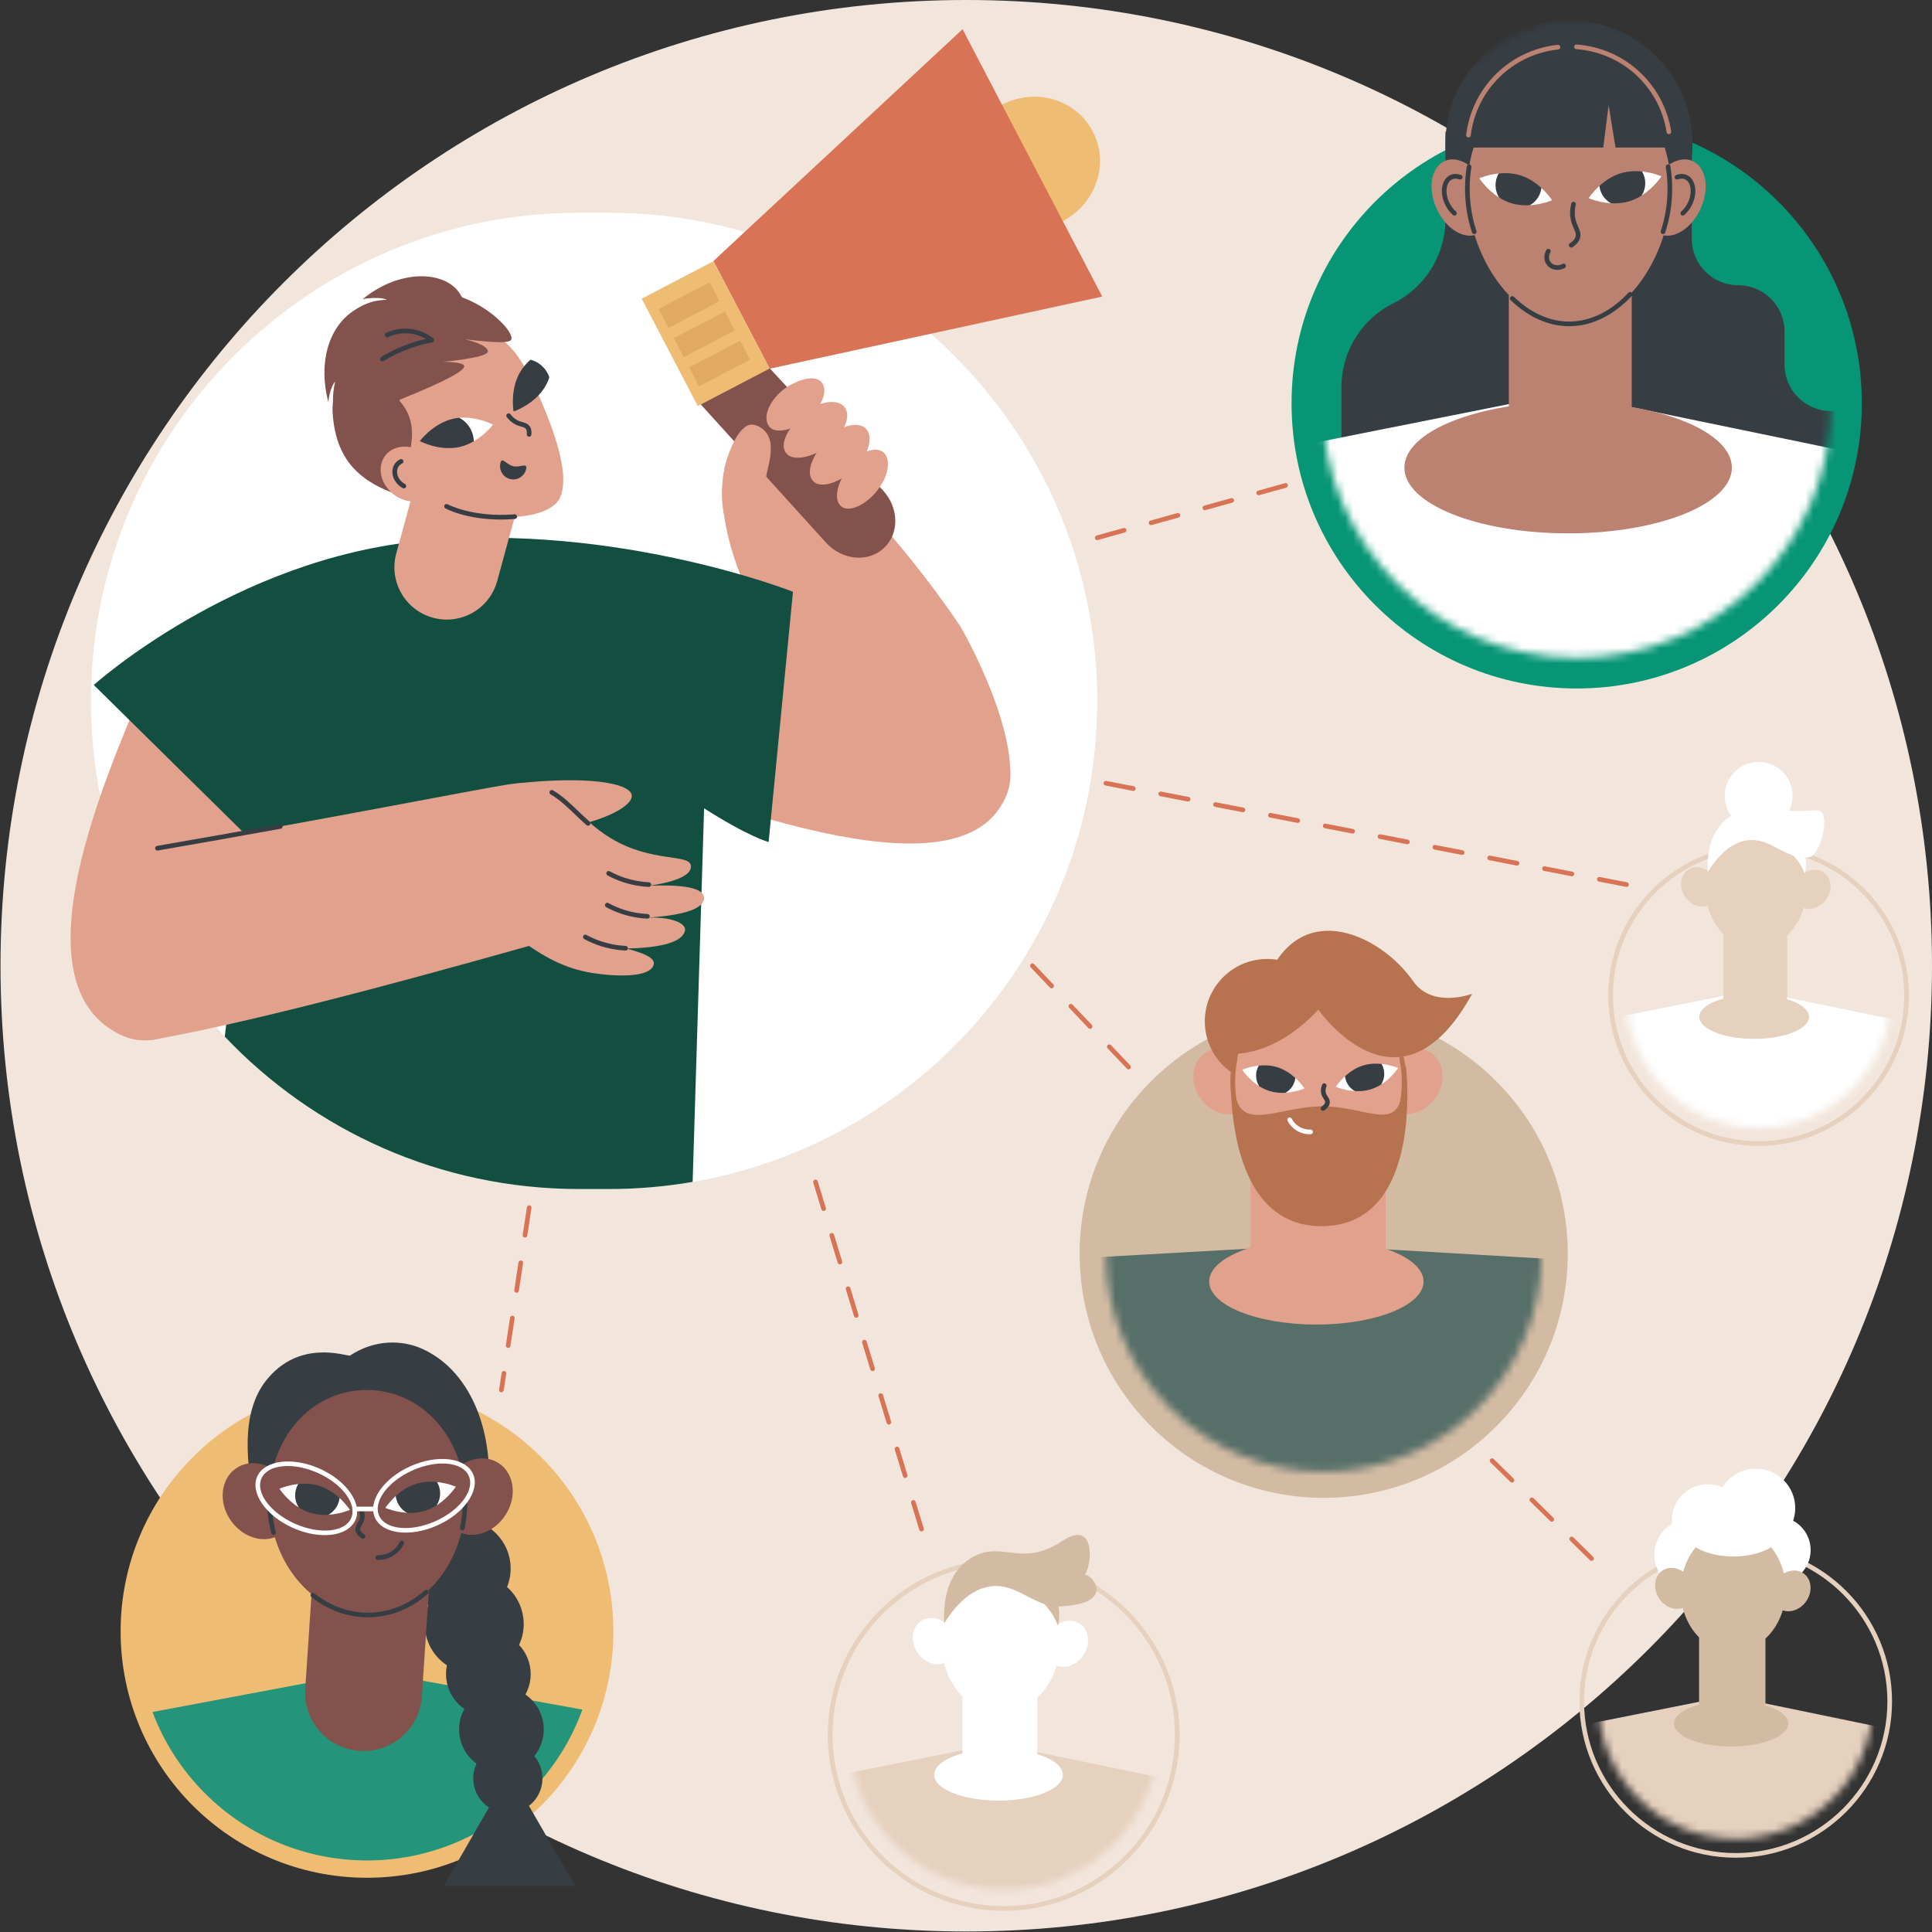 <svg width="252" height="252" viewBox="0 0 252 252" fill="none" xmlns="http://www.w3.org/2000/svg">
<rect x="0" y="0" width="252" height="252" fill="#333333" stroke="none"/>
<g clip-path="url(#clip0_1041_6010)">
<path d="M126.034 251.932C195.603 251.932 252 195.535 252 125.966C252 56.397 195.603 0 126.034 0C56.464 0 0.067 56.397 0.067 125.966C0.067 195.535 56.464 251.932 126.034 251.932Z" fill="#F2E6DC"/>
<path d="M205.657 89.802C226.198 89.802 242.849 73.151 242.849 52.61C242.849 32.069 226.198 15.418 205.657 15.418C185.116 15.418 168.464 32.069 168.464 52.61C168.464 73.151 185.116 89.802 205.657 89.802Z" fill="#079675"/>
<mask id="mask0_1041_6010" style="mask-type:luminance" maskUnits="userSpaceOnUse" x="172" y="2" width="67" height="84">
<path d="M238.846 52.61C238.846 70.939 223.987 85.799 205.657 85.799C187.328 85.799 172.468 70.94 172.468 52.61C172.468 34.281 187.326 2.64 205.657 2.64C223.987 2.64 238.846 34.281 238.846 52.61Z" fill="white"/>
</mask>
<g mask="url(#mask0_1041_6010)">
<path d="M193.939 58.669H243.096C243.094 58.395 243.095 58.124 243.092 57.859C243.075 55.508 241.169 53.609 238.817 53.609C235.476 53.609 232.767 50.9 232.767 47.559V43.253C232.767 39.911 230.057 37.202 226.716 37.202C223.375 37.202 220.666 34.493 220.666 31.152V17.195H188.535V28.598C188.535 33.24 185.907 37.482 181.751 39.548C177.595 41.614 174.965 45.856 174.965 50.498V60.26L193.937 62.097V58.669H193.939Z" fill="#363E44"/>
<path d="M245.447 91.651H160.986V59.844L203.977 51.28L245.447 59.844V91.651Z" fill="white"/>
<path d="M216.038 30.145C222.33 23.853 222.33 13.652 216.038 7.36C209.746 1.069 199.545 1.069 193.254 7.36C186.962 13.652 186.962 23.853 193.254 30.145C199.545 36.437 209.746 36.437 216.038 30.145Z" fill="#363E44"/>
<path d="M212.835 32.002H196.803V59.603H212.835V32.002Z" fill="#BC8271"/>
<path d="M217.949 24.61C217.949 33.192 212.004 42.245 204.672 42.245C197.34 42.245 191.396 33.192 191.396 24.61C191.396 16.027 197.34 9.07 204.672 9.07C212.004 9.07 217.949 16.027 217.949 24.61Z" fill="#BC8271"/>
<path d="M204.672 42.548C201.985 42.548 199.346 41.371 197.039 39.146C196.918 39.029 196.915 38.838 197.031 38.717C197.148 38.595 197.339 38.593 197.46 38.708C199.652 40.823 202.146 41.941 204.672 41.941C207.42 41.941 210.098 40.638 212.414 38.173C212.529 38.05 212.721 38.045 212.843 38.159C212.966 38.273 212.971 38.466 212.857 38.588C210.423 41.179 207.592 42.548 204.672 42.548Z" fill="#363E44"/>
<path d="M209.821 13.702L210.721 19.247H217.847C217.829 11.969 211.923 6.074 204.641 6.074C197.357 6.074 191.452 11.969 191.434 19.247H209.12L209.821 13.702Z" fill="#363E44"/>
<path d="M192.763 30.525C194.532 29.718 194.994 26.934 193.795 24.306C192.596 21.678 190.19 20.202 188.421 21.009C186.653 21.816 186.191 24.6 187.39 27.228C188.589 29.856 190.995 31.332 192.763 30.525Z" fill="#BC8271"/>
<path d="M189.71 28.117C189.64 28.117 189.571 28.094 189.514 28.044C189.081 27.675 188.715 27.18 188.456 26.613C187.738 25.038 188.056 23.346 189.165 22.839C189.588 22.646 190.074 22.642 190.569 22.828C190.726 22.887 190.806 23.062 190.747 23.219C190.688 23.376 190.513 23.456 190.356 23.397C190.015 23.269 189.69 23.266 189.417 23.391C188.626 23.752 188.438 25.112 189.008 26.361C189.231 26.848 189.542 27.272 189.907 27.583C190.035 27.692 190.05 27.883 189.942 28.011C189.883 28.082 189.797 28.117 189.71 28.117Z" fill="#363E44"/>
<path d="M192.29 30.531C192.164 30.531 192.044 30.449 192.003 30.323C191.4 28.501 191.093 26.58 191.093 24.61C191.093 23.631 191.17 22.652 191.321 21.699C191.347 21.534 191.502 21.42 191.668 21.447C191.833 21.474 191.946 21.629 191.92 21.794C191.773 22.715 191.699 23.662 191.699 24.608C191.699 26.514 191.995 28.371 192.577 30.131C192.629 30.291 192.544 30.462 192.384 30.515C192.354 30.526 192.322 30.531 192.29 30.531Z" fill="#363E44"/>
<path d="M215.412 24.304C214.213 26.932 214.675 29.717 216.443 30.524C218.212 31.331 220.617 29.855 221.816 27.227C223.015 24.599 222.553 21.814 220.785 21.007C219.017 20.2 216.611 21.677 215.412 24.304Z" fill="#BC8271"/>
<path d="M219.492 28.117C219.407 28.117 219.322 28.082 219.261 28.011C219.152 27.883 219.167 27.692 219.295 27.583C219.66 27.272 219.971 26.849 220.194 26.361C220.764 25.112 220.577 23.753 219.785 23.391C219.513 23.267 219.188 23.269 218.847 23.397C218.69 23.456 218.515 23.376 218.456 23.219C218.396 23.062 218.476 22.887 218.633 22.828C219.129 22.642 219.615 22.645 220.037 22.839C221.147 23.346 221.465 25.038 220.746 26.613C220.488 27.181 220.121 27.675 219.689 28.044C219.631 28.094 219.562 28.117 219.492 28.117Z" fill="#363E44"/>
<path d="M216.912 30.531C216.881 30.531 216.849 30.525 216.817 30.515C216.658 30.463 216.572 30.291 216.625 30.131C217.208 28.372 217.503 26.514 217.503 24.608C217.503 23.662 217.429 22.715 217.281 21.794C217.255 21.629 217.368 21.474 217.533 21.447C217.701 21.42 217.854 21.534 217.88 21.699C218.032 22.652 218.109 23.631 218.109 24.61C218.109 26.58 217.803 28.501 217.199 30.323C217.159 30.451 217.041 30.531 216.912 30.531Z" fill="#363E44"/>
<path d="M204.938 32.291C204.838 32.291 204.74 32.242 204.682 32.151C204.592 32.009 204.634 31.822 204.776 31.733C205.189 31.47 205.438 31.172 205.515 30.846C205.595 30.51 205.474 30.235 205.289 29.818C205.142 29.483 204.974 29.103 204.875 28.594C204.748 27.945 204.771 27.258 204.945 26.552C204.985 26.39 205.15 26.289 205.312 26.329C205.475 26.369 205.575 26.533 205.536 26.697C205.384 27.316 205.362 27.915 205.471 28.477C205.558 28.919 205.71 29.265 205.845 29.571C206.045 30.023 206.233 30.451 206.105 30.985C205.99 31.47 205.653 31.894 205.102 32.243C205.05 32.276 204.993 32.291 204.938 32.291Z" fill="#363E44"/>
<path d="M203.147 35.203C202.585 35.203 202.047 34.954 201.726 34.496C201.353 33.961 201.342 33.221 201.696 32.608C201.78 32.464 201.966 32.414 202.111 32.498C202.255 32.582 202.305 32.768 202.221 32.912C201.984 33.321 201.985 33.807 202.223 34.149C202.55 34.618 203.242 34.739 203.8 34.424C203.946 34.341 204.131 34.394 204.213 34.54C204.295 34.685 204.243 34.871 204.097 34.953C203.798 35.122 203.468 35.203 203.147 35.203Z" fill="#363E44"/>
<path d="M191.538 17.929C191.525 17.929 191.513 17.927 191.499 17.926C191.332 17.905 191.214 17.754 191.236 17.587C192.017 11.349 196.927 6.523 203.177 5.848C203.341 5.83 203.494 5.95 203.512 6.118C203.53 6.285 203.41 6.435 203.242 6.453C197.273 7.095 192.582 11.706 191.838 17.663C191.82 17.816 191.689 17.929 191.538 17.929Z" fill="#BC8271"/>
<path d="M217.684 17.498C217.538 17.498 217.408 17.392 217.385 17.242C216.443 11.308 211.599 6.855 205.606 6.413C205.439 6.4 205.313 6.254 205.325 6.088C205.337 5.921 205.481 5.796 205.65 5.807C211.926 6.271 216.998 10.934 217.984 17.147C218.01 17.312 217.897 17.467 217.732 17.494C217.715 17.496 217.7 17.498 217.684 17.498Z" fill="#BC8271"/>
<path d="M204.539 69.568C216.335 69.568 225.897 65.732 225.897 60.999C225.897 56.267 216.335 52.431 204.539 52.431C192.743 52.431 183.181 56.267 183.181 60.999C183.181 65.732 192.743 69.568 204.539 69.568Z" fill="#BC8271"/>
<path d="M214.221 22.375L214.187 22.372C214.169 22.444 214.121 22.535 214.045 22.534C213.954 22.641 213.913 22.814 213.852 22.929C213.742 23.135 213.43 22.952 213.54 22.746C213.614 22.607 213.123 22.872 212.907 22.955C212.22 23.219 211.523 23.452 210.818 23.664C210.489 23.763 210.16 23.863 209.828 23.951C209.563 24.022 208.683 24.299 208.614 24.257C207.718 25.078 207.224 25.853 207.224 25.853C207.224 25.853 208.509 26.423 210.17 26.511C210.174 26.489 210.179 26.467 210.183 26.443C210.222 26.22 214.052 25.317 214.155 25.486C215.777 24.454 216.709 22.996 216.709 22.996C216.709 22.996 215.656 22.529 214.221 22.375Z" fill="white"/>
<path d="M211.417 22.597C210.267 22.942 209.319 23.613 208.617 24.256C208.703 24.973 209.045 25.663 209.637 26.171C209.79 26.302 209.951 26.414 210.12 26.509C210.869 26.553 211.696 26.501 212.518 26.253C213.113 26.074 213.65 25.807 214.13 25.503C214.743 24.542 214.75 23.329 214.188 22.371C213.346 22.286 212.378 22.306 211.417 22.597Z" fill="#363E44"/>
<path d="M195.446 22.634L195.481 22.631C195.498 22.703 195.547 22.794 195.622 22.792C195.713 22.9 195.755 23.073 195.815 23.188C195.925 23.394 196.238 23.211 196.128 23.004C196.053 22.865 196.545 23.131 196.761 23.214C197.448 23.478 198.144 23.711 198.849 23.923C199.178 24.022 199.507 24.122 199.839 24.21C200.105 24.281 200.985 24.557 201.053 24.516C201.95 25.337 202.444 26.111 202.444 26.111C202.444 26.111 201.158 26.681 199.498 26.771C199.494 26.749 199.488 26.727 199.484 26.703C199.445 26.48 195.615 25.577 195.512 25.747C193.891 24.714 192.958 23.256 192.958 23.256C192.958 23.256 194.013 22.788 195.446 22.634Z" fill="white"/>
<path d="M198.252 22.856C199.401 23.201 200.35 23.872 201.052 24.515C200.965 25.232 200.624 25.922 200.032 26.43C199.879 26.56 199.718 26.673 199.549 26.768C198.8 26.812 197.972 26.76 197.151 26.512C196.556 26.333 196.019 26.066 195.538 25.762C194.926 24.801 194.919 23.588 195.481 22.63C196.322 22.544 197.29 22.567 198.252 22.856Z" fill="#363E44"/>
</g>
<path d="M195.167 186.047C207.6 173.614 207.6 153.456 195.167 141.023C182.734 128.59 162.576 128.59 150.143 141.023C137.71 153.456 137.71 173.614 150.143 186.047C162.576 198.481 182.734 198.481 195.167 186.047Z" fill="#D3BBA3"/>
<mask id="mask1_1041_6010" style="mask-type:luminance" maskUnits="userSpaceOnUse" x="144" y="119" width="58" height="73">
<path d="M201.067 163.536C201.067 179.226 188.348 191.946 172.657 191.946C156.965 191.946 144.246 179.227 144.246 163.536C144.246 147.846 156.965 119.496 172.657 119.496C196.527 119.496 201.067 138.131 201.067 163.536Z" fill="white"/>
</mask>
<g mask="url(#mask1_1041_6010)">
<path d="M206.718 196.956H134.418V164.478L171.219 162.397L206.718 164.478V196.956Z" fill="#576F69"/>
<path d="M180.757 145.895H163.123V169.523H180.757V145.895Z" fill="#E2A18D"/>
<path d="M171.7 172.768C179.422 172.768 185.681 170.257 185.681 167.159C185.681 164.062 179.422 161.551 171.7 161.551C163.978 161.551 157.718 164.062 157.718 167.159C157.718 170.257 163.978 172.768 171.7 172.768Z" fill="#E2A18D"/>
<path d="M162.831 138.955C164.201 141.004 163.898 143.61 162.155 144.776C160.412 145.942 157.887 145.226 156.518 143.178C155.148 141.129 155.451 138.523 157.194 137.357C158.937 136.191 161.46 136.907 162.831 138.955Z" fill="#E2A18D"/>
<path d="M180.969 138.908C179.61 140.964 179.925 143.568 181.675 144.725C183.425 145.881 185.944 145.153 187.304 143.098C188.663 141.042 188.348 138.438 186.598 137.281C184.848 136.123 182.328 136.853 180.969 138.908Z" fill="#E2A18D"/>
<path d="M172.348 159.934C159.154 159.934 160.587 139.176 160.587 139.176L183.382 139.093C183.381 139.093 185.918 159.934 172.348 159.934Z" fill="#B77250"/>
<path d="M173.377 133.905C173.759 129.432 170.443 125.496 165.97 125.114C161.497 124.732 157.561 128.049 157.179 132.521C156.797 136.994 160.114 140.93 164.586 141.312C169.059 141.694 172.995 138.377 173.377 133.905Z" fill="#B77250"/>
<path d="M182.932 141.128C182.95 148.24 178.529 144.286 172.476 144.302C166.423 144.317 161.032 148.297 161.014 141.185C160.996 134.074 165.792 130.244 171.845 130.228C177.897 130.212 182.914 134.016 182.932 141.128Z" fill="#E2A18D"/>
<path d="M182.764 144.876C182.741 144.876 182.719 144.874 182.695 144.868C182.531 144.83 182.431 144.667 182.468 144.503C182.721 143.413 182.848 142.28 182.845 141.139C182.843 140.12 182.737 139.108 182.53 138.129C182.496 137.965 182.6 137.804 182.764 137.77C182.928 137.735 183.089 137.84 183.123 138.004C183.338 139.024 183.45 140.077 183.452 141.137C183.455 142.325 183.323 143.505 183.06 144.641C183.027 144.781 182.902 144.876 182.764 144.876Z" fill="#B77250"/>
<path d="M161.186 144.853C161.048 144.853 160.923 144.758 160.892 144.619C160.631 143.502 160.498 142.345 160.494 141.176C160.491 140.095 160.6 139.02 160.819 137.981C160.853 137.817 161.013 137.711 161.178 137.745C161.342 137.78 161.446 137.941 161.412 138.104C161.203 139.103 161.098 140.135 161.101 141.173C161.104 142.295 161.232 143.407 161.482 144.48C161.521 144.644 161.419 144.806 161.255 144.845C161.233 144.85 161.21 144.853 161.186 144.853Z" fill="#B77250"/>
<path d="M172.57 144.883C172.474 144.883 172.38 144.838 172.321 144.752C172.224 144.615 172.259 144.426 172.397 144.33C172.592 144.193 172.827 143.987 172.843 143.768C172.851 143.643 172.788 143.538 172.666 143.351C172.534 143.147 172.37 142.895 172.313 142.524C172.26 142.19 172.306 141.843 172.447 141.492C172.511 141.337 172.687 141.263 172.843 141.324C172.998 141.388 173.074 141.564 173.011 141.72C172.91 141.967 172.877 142.207 172.913 142.429C172.951 142.672 173.06 142.842 173.177 143.021C173.315 143.234 173.472 143.476 173.45 143.809C173.425 144.177 173.188 144.52 172.745 144.828C172.69 144.865 172.629 144.883 172.57 144.883Z" fill="#363E44"/>
<path d="M170.864 147.946C170.421 147.946 169.657 147.855 168.934 147.338C168.526 147.046 168.186 146.654 167.95 146.202C167.871 146.053 167.929 145.87 168.078 145.792C168.226 145.713 168.409 145.771 168.488 145.92C168.681 146.287 168.957 146.607 169.288 146.844C169.921 147.298 170.594 147.347 170.941 147.338C171.106 147.334 171.248 147.464 171.254 147.632C171.259 147.8 171.127 147.939 170.959 147.945C170.929 147.945 170.897 147.946 170.864 147.946Z" fill="white"/>
<path d="M159.75 137.394C159.75 137.394 165.554 138.542 171.96 131.69C171.96 131.69 182.507 146.955 192.024 129.621C192.024 129.621 186.843 131.615 184.292 127.946C180.234 122.107 170.061 117.059 165.447 127.253L159.75 137.394Z" fill="#B77250"/>
<path d="M180.231 138.775L180.202 138.772C180.187 138.834 180.146 138.911 180.081 138.91C180.004 139.002 179.968 139.151 179.916 139.248C179.822 139.425 179.555 139.268 179.649 139.092C179.712 138.973 179.291 139.2 179.106 139.271C178.519 139.496 177.922 139.696 177.319 139.878C177.039 139.962 176.756 140.048 176.471 140.124C176.244 140.183 175.491 140.421 175.432 140.386C174.665 141.088 174.241 141.751 174.241 141.751C174.241 141.751 175.341 142.24 176.763 142.316C176.767 142.296 176.772 142.277 176.776 142.258C176.809 142.067 180.088 141.294 180.176 141.439C181.564 140.555 182.362 139.308 182.362 139.308C182.362 139.308 181.458 138.907 180.231 138.775Z" fill="white"/>
<path d="M177.83 138.965C176.846 139.261 176.034 139.835 175.434 140.384C175.508 140.998 175.801 141.589 176.306 142.024C176.437 142.135 176.575 142.232 176.719 142.313C177.361 142.352 178.069 142.306 178.772 142.094C179.281 141.941 179.741 141.711 180.153 141.453C180.677 140.631 180.683 139.593 180.202 138.772C179.481 138.698 178.654 138.717 177.83 138.965Z" fill="#363E44"/>
<path d="M164.158 138.997L164.187 138.994C164.203 139.056 164.244 139.133 164.309 139.132C164.386 139.224 164.421 139.372 164.474 139.47C164.567 139.646 164.834 139.489 164.741 139.313C164.677 139.195 165.099 139.422 165.283 139.492C165.871 139.718 166.467 139.918 167.07 140.099C167.351 140.183 167.633 140.27 167.918 140.346C168.145 140.405 168.898 140.643 168.958 140.607C169.724 141.309 170.148 141.973 170.148 141.973C170.148 141.973 169.048 142.462 167.626 142.537C167.622 142.518 167.618 142.499 167.614 142.48C167.581 142.288 164.302 141.516 164.214 141.66C162.826 140.777 162.027 139.529 162.027 139.529C162.027 139.529 162.932 139.129 164.158 138.997Z" fill="white"/>
<path d="M166.561 139.187C167.545 139.483 168.357 140.057 168.958 140.606C168.883 141.22 168.59 141.811 168.085 142.246C167.954 142.357 167.816 142.453 167.672 142.535C167.03 142.573 166.323 142.528 165.619 142.316C165.11 142.163 164.65 141.933 164.238 141.674C163.714 140.852 163.708 139.814 164.189 138.994C164.909 138.921 165.738 138.939 166.561 139.187Z" fill="#363E44"/>
</g>
<path d="M47.87 244.925C65.619 244.925 80.007 230.537 80.007 212.788C80.007 195.039 65.619 180.651 47.87 180.651C30.121 180.651 15.732 195.039 15.732 212.788C15.732 230.537 30.121 244.925 47.87 244.925Z" fill="#EFBC73"/>
<path d="M48.239 217.975L19.894 223.304C21.346 227.174 23.628 230.803 26.742 233.917C38.41 245.586 57.33 245.586 68.999 233.917C72.197 230.719 74.515 226.977 75.961 222.989L48.239 217.975Z" fill="#24947A"/>
<path d="M60.151 211.044C63.715 211.044 66.605 208.154 66.605 204.59C66.605 201.025 63.715 198.136 60.151 198.136C56.587 198.136 53.697 201.025 53.697 204.59C53.697 208.154 56.587 211.044 60.151 211.044Z" fill="#363E44"/>
<path d="M63.075 218.172C66.576 217.498 68.867 214.114 68.193 210.614C67.519 207.113 64.135 204.822 60.635 205.496C57.134 206.17 54.843 209.554 55.517 213.054C56.191 216.555 59.575 218.846 63.075 218.172Z" fill="#363E44"/>
<path d="M45.642 176.82C49.004 174.592 52.506 174.876 54.749 175.797C61.12 178.418 64.877 186.55 63.516 196.648C53.492 196.836 43.468 197.026 33.445 197.215C32.027 190.833 31.406 184.225 34.721 180.052C39.004 174.662 44.969 176.848 45.642 176.82Z" fill="#363E44"/>
<path d="M46.914 228.379C51.115 228.658 54.746 225.48 55.026 221.279L56.382 200.862L41.171 199.851L39.815 220.269C39.535 224.468 42.714 228.099 46.914 228.379Z" fill="#84524D"/>
<path d="M35.138 195.915C35.312 204.198 41.165 210.793 48.214 210.646C55.263 210.499 60.837 203.665 60.665 195.383C60.491 187.101 54.638 181.159 47.589 181.305C40.539 181.453 34.965 187.633 35.138 195.915Z" fill="#84524D"/>
<path d="M58.488 192.836C56.949 195.259 57.373 198.285 59.434 199.595C61.496 200.906 64.416 200.003 65.955 197.58C67.495 195.157 67.07 192.131 65.01 190.82C62.946 189.511 60.027 190.414 58.488 192.836Z" fill="#84524D"/>
<path d="M37.364 193.278C39.004 195.635 38.707 198.676 36.701 200.07C34.695 201.465 31.741 200.686 30.101 198.329C28.461 195.972 28.759 192.931 30.765 191.536C32.77 190.142 35.725 190.921 37.364 193.278Z" fill="#84524D"/>
<path d="M47.981 210.952C45.346 210.952 42.806 210.039 40.621 208.306C40.491 208.201 40.469 208.011 40.572 207.879C40.676 207.748 40.868 207.726 40.999 207.829C43.137 209.527 45.635 210.394 48.207 210.342C50.835 210.287 53.33 209.28 55.418 207.43C55.543 207.318 55.736 207.331 55.846 207.456C55.958 207.581 55.945 207.773 55.82 207.884C53.621 209.831 50.993 210.89 48.219 210.947C48.141 210.952 48.061 210.952 47.981 210.952Z" fill="#363E44"/>
<path d="M35.679 200.208C35.544 200.208 35.42 200.117 35.386 199.979C35.142 199.032 34.977 198.052 34.895 197.064C34.881 196.897 35.005 196.75 35.171 196.736C35.342 196.722 35.485 196.846 35.499 197.013C35.579 197.967 35.739 198.915 35.974 199.829C36.015 199.992 35.917 200.157 35.755 200.198C35.73 200.205 35.704 200.208 35.679 200.208Z" fill="#363E44"/>
<path d="M60.304 199.627C60.283 199.627 60.263 199.624 60.242 199.62C60.078 199.586 59.972 199.425 60.007 199.261C60.23 198.195 60.349 197.094 60.363 195.987C60.366 195.82 60.501 195.687 60.666 195.687C60.667 195.687 60.669 195.687 60.67 195.687C60.838 195.69 60.971 195.827 60.97 195.994C60.955 197.138 60.831 198.279 60.6 199.383C60.571 199.529 60.444 199.627 60.304 199.627Z" fill="#363E44"/>
<path d="M47.355 200.71C47.297 200.71 47.239 200.694 47.188 200.659C46.677 200.322 46.399 199.942 46.362 199.529C46.328 199.159 46.492 198.892 46.65 198.634C46.783 198.418 46.909 198.214 46.949 197.918C46.984 197.649 46.939 197.362 46.811 197.068C46.745 196.913 46.815 196.735 46.969 196.668C47.123 196.602 47.301 196.673 47.368 196.827C47.539 197.223 47.601 197.617 47.55 197.998C47.494 198.422 47.313 198.716 47.167 198.952C47.03 199.177 46.951 199.312 46.966 199.473C46.987 199.692 47.174 199.92 47.523 200.151C47.663 200.244 47.702 200.432 47.608 200.573C47.55 200.664 47.452 200.71 47.355 200.71Z" fill="#363E44"/>
<path d="M49.292 203.478C49.283 203.478 49.275 203.478 49.268 203.478C49.1 203.476 48.965 203.34 48.967 203.172C48.968 203.005 49.103 202.87 49.27 202.87C49.277 202.87 49.285 202.87 49.292 202.87C49.706 202.87 50.489 202.786 51.215 202.24C51.599 201.951 51.918 201.564 52.136 201.125C52.21 200.975 52.392 200.913 52.542 200.987C52.692 201.061 52.754 201.243 52.68 201.393C52.419 201.918 52.04 202.379 51.58 202.724C50.715 203.376 49.785 203.478 49.292 203.478Z" fill="#363E44"/>
<path d="M42.342 200.233C41.074 200.233 39.645 199.931 38.234 199.306C34.703 197.741 32.601 194.729 33.548 192.591C34.495 190.454 38.139 189.989 41.67 191.554C45.202 193.119 47.304 196.132 46.357 198.27C45.789 199.551 44.248 200.233 42.342 200.233ZM37.521 191.218C35.879 191.218 34.575 191.774 34.104 192.837C33.292 194.668 35.256 197.321 38.482 198.751C41.708 200.18 44.992 199.854 45.803 198.023C46.615 196.192 44.651 193.539 41.425 192.109C40.072 191.509 38.708 191.218 37.521 191.218Z" fill="white"/>
<path d="M52.911 199.905C51.005 199.905 49.465 199.225 48.895 197.941C47.948 195.804 50.05 192.79 53.581 191.225C57.112 189.66 60.757 190.125 61.704 192.262C62.651 194.398 60.549 197.412 57.017 198.977C55.608 199.605 54.179 199.905 52.911 199.905ZM49.45 197.696C50.262 199.526 53.547 199.853 56.771 198.424C59.997 196.995 61.961 194.341 61.149 192.51C60.337 190.679 57.052 190.352 53.828 191.781C50.602 193.212 48.639 195.865 49.45 197.696Z" fill="white"/>
<path d="M48.819 197.127H46.273C46.105 197.127 45.97 196.991 45.97 196.824C45.97 196.656 46.106 196.521 46.273 196.521H48.819C48.987 196.521 49.122 196.657 49.122 196.824C49.124 196.991 48.987 197.127 48.819 197.127Z" fill="white"/>
<path d="M64.742 223.782C67.737 223.206 69.697 220.311 69.121 217.316C68.544 214.321 65.649 212.361 62.654 212.938C59.659 213.514 57.699 216.409 58.276 219.404C58.852 222.399 61.748 224.359 64.742 223.782Z" fill="#363E44"/>
<path d="M69.977 228.67C71.687 226.145 71.025 222.711 68.5 221.002C65.975 219.292 62.541 219.954 60.832 222.479C59.122 225.004 59.784 228.438 62.309 230.147C64.834 231.857 68.268 231.195 69.977 228.67Z" fill="#363E44"/>
<path d="M69.904 234.606C71.362 232.583 70.904 229.761 68.881 228.303C66.858 226.845 64.036 227.303 62.578 229.326C61.12 231.349 61.578 234.171 63.6 235.629C65.624 237.087 68.445 236.629 69.904 234.606Z" fill="#363E44"/>
<path d="M66.449 231.141L57.871 245.999H75.029L66.449 231.141Z" fill="#363E44"/>
<path d="M57.045 193.315L57.012 193.312C56.995 193.381 56.948 193.47 56.875 193.468C56.787 193.572 56.747 193.74 56.688 193.85C56.581 194.05 56.279 193.872 56.385 193.674C56.456 193.541 55.98 193.797 55.772 193.878C55.107 194.134 54.432 194.36 53.75 194.565C53.432 194.661 53.112 194.759 52.791 194.843C52.534 194.91 51.682 195.179 51.614 195.139C50.747 195.933 50.268 196.685 50.268 196.685C50.268 196.685 51.514 197.237 53.122 197.321C53.126 197.299 53.132 197.278 53.136 197.256C53.173 197.04 56.883 196.163 56.982 196.328C58.552 195.328 59.455 193.915 59.455 193.915C59.455 193.915 58.434 193.462 57.045 193.315Z" fill="white"/>
<path d="M54.329 193.53C53.215 193.866 52.297 194.515 51.617 195.138C51.703 195.833 52.033 196.501 52.606 196.992C52.753 197.119 52.91 197.227 53.074 197.32C53.799 197.362 54.6 197.311 55.396 197.07C55.972 196.897 56.492 196.638 56.957 196.344C57.551 195.413 57.556 194.239 57.011 193.311C56.197 193.228 55.26 193.249 54.329 193.53Z" fill="#363E44"/>
<path d="M38.859 193.575L38.892 193.572C38.91 193.641 38.957 193.731 39.03 193.728C39.118 193.832 39.158 194 39.217 194.111C39.323 194.31 39.626 194.133 39.52 193.933C39.449 193.799 39.925 194.055 40.133 194.135C40.798 194.391 41.472 194.616 42.155 194.821C42.473 194.916 42.792 195.014 43.115 195.099C43.372 195.166 44.224 195.435 44.292 195.395C45.16 196.189 45.639 196.94 45.639 196.94C45.639 196.94 44.395 197.493 42.786 197.58C42.782 197.558 42.776 197.537 42.772 197.515C42.735 197.299 39.025 196.426 38.924 196.59C37.353 195.59 36.449 194.179 36.449 194.179C36.449 194.179 37.472 193.725 38.859 193.575Z" fill="white"/>
<path d="M41.577 193.788C42.691 194.123 43.61 194.771 44.291 195.394C44.206 196.089 43.876 196.757 43.303 197.249C43.156 197.376 42.999 197.485 42.837 197.577C42.111 197.62 41.31 197.57 40.513 197.331C39.937 197.157 39.416 196.898 38.95 196.605C38.357 195.674 38.349 194.5 38.892 193.572C39.708 193.487 40.645 193.508 41.577 193.788Z" fill="#363E44"/>
<path d="M226.399 242.311C215.156 242.311 206.009 233.164 206.009 221.921C206.009 210.678 215.156 201.531 226.399 201.531C237.643 201.531 246.789 210.678 246.789 221.921C246.788 233.164 237.641 242.311 226.399 242.311ZM226.399 202.138C215.49 202.138 206.616 211.012 206.616 221.921C206.616 232.83 215.49 241.704 226.399 241.704C237.308 241.704 246.182 232.83 246.182 221.921C246.181 211.013 237.307 202.138 226.399 202.138Z" fill="#E6D0BE"/>
<mask id="mask2_1041_6010" style="mask-type:luminance" maskUnits="userSpaceOnUse" x="208" y="190" width="38" height="50">
<path d="M244.322 221.921C244.322 231.821 236.298 239.845 226.398 239.845C216.498 239.845 208.474 231.821 208.474 221.921C208.474 215.062 207.192 200.658 212.85 194.971C215.36 192.449 223.707 190.516 226.748 190.516C233.638 190.516 237.595 192.874 240.425 194.981C247.816 200.479 244.322 214.764 244.322 221.921Z" fill="white"/>
</mask>
<g mask="url(#mask2_1041_6010)">
<path d="M247.888 243.006H202.273V225.828L225.492 221.204L247.888 225.828V243.006Z" fill="#E6D0BE"/>
<path d="M220.488 207.504C223.083 207.504 225.188 205.4 225.188 202.804C225.188 200.209 223.083 198.104 220.488 198.104C217.892 198.104 215.788 200.209 215.788 202.804C215.788 205.4 217.892 207.504 220.488 207.504Z" fill="white"/>
<path d="M222.766 202.994C225.362 202.994 227.466 200.89 227.466 198.294C227.466 195.699 225.362 193.594 222.766 193.594C220.17 193.594 218.066 195.699 218.066 198.294C218.066 200.89 220.17 202.994 222.766 202.994Z" fill="white"/>
<path d="M229.027 201.835C231.862 201.835 234.161 199.537 234.161 196.701C234.161 193.866 231.862 191.568 229.027 191.568C226.192 191.568 223.894 193.866 223.894 196.701C223.894 199.537 226.192 201.835 229.027 201.835Z" fill="white"/>
<path d="M231.819 206.536C234.223 206.536 236.172 204.588 236.172 202.183C236.172 199.779 234.223 197.83 231.819 197.83C229.415 197.83 227.466 199.779 227.466 202.183C227.466 204.588 229.415 206.536 231.819 206.536Z" fill="white"/>
<path d="M230.275 210.792H221.617V225.698H230.275V210.792Z" fill="#D3BBA3"/>
<path d="M225.795 227.799C229.907 227.799 233.24 226.462 233.24 224.812C233.24 223.162 229.907 221.825 225.795 221.825C221.683 221.825 218.35 223.162 218.35 224.812C218.35 226.462 221.683 227.799 225.795 227.799Z" fill="#D3BBA3"/>
<path d="M232.914 207.563C233.006 203.12 230.017 199.455 226.237 199.376C222.457 199.297 219.317 202.834 219.224 207.277C219.131 211.719 222.12 215.384 225.901 215.463C229.681 215.542 232.821 212.005 232.914 207.563Z" fill="#D3BBA3"/>
<path d="M220.38 205.909C221.206 207.208 220.979 208.831 219.872 209.534C218.767 210.236 217.2 209.752 216.375 208.453C215.549 207.153 215.776 205.53 216.883 204.828C217.989 204.126 219.554 204.609 220.38 205.909Z" fill="#D3BBA3"/>
<path d="M235.593 208.86C236.472 207.596 236.313 205.965 235.237 205.217C234.162 204.469 232.577 204.887 231.698 206.151C230.819 207.415 230.978 209.046 232.054 209.794C233.129 210.542 234.714 210.123 235.593 208.86Z" fill="#D3BBA3"/>
<path d="M226.09 203.022C229.659 203.022 232.553 201.478 232.553 199.575C232.553 197.671 229.659 196.127 226.09 196.127C222.52 196.127 219.626 197.671 219.626 199.575C219.626 201.478 222.52 203.022 226.09 203.022Z" fill="white"/>
</g>
<path d="M130.921 249.237C118.271 249.237 107.98 238.945 107.98 226.296C107.98 213.646 118.272 203.355 130.921 203.355C143.571 203.355 153.862 213.647 153.862 226.296C153.863 238.945 143.571 249.237 130.921 249.237ZM130.921 203.961C118.605 203.961 108.586 213.98 108.586 226.295C108.586 238.61 118.605 248.628 130.921 248.628C143.237 248.628 153.255 238.609 153.255 226.295C153.256 213.979 143.237 203.961 130.921 203.961Z" fill="#E6D0BE"/>
<mask id="mask3_1041_6010" style="mask-type:luminance" maskUnits="userSpaceOnUse" x="110" y="194" width="43" height="53">
<path d="M151.123 226.295C151.123 237.451 142.078 246.496 130.921 246.496C119.765 246.496 110.72 237.451 110.72 226.295C110.72 215.138 119.765 195.88 130.921 195.88C138.687 195.88 143.541 193.559 146.731 195.932C155.06 202.128 151.123 218.229 151.123 226.295Z" fill="white"/>
</mask>
<g mask="url(#mask3_1041_6010)">
<path d="M155.141 252H103.732V232.64L129.9 227.428L155.141 232.64V252Z" fill="#E6D0BE"/>
<path d="M135.291 218.12H125.533V232.494H135.291V218.12Z" fill="white"/>
<path d="M130.241 234.86C134.876 234.86 138.634 233.353 138.634 231.494C138.634 229.635 134.876 228.128 130.241 228.128C125.606 228.128 121.849 229.635 121.849 231.494C121.849 233.353 125.606 234.86 130.241 234.86Z" fill="white"/>
<path d="M138.262 214.485C138.367 209.478 134.998 205.347 130.737 205.258C126.476 205.169 122.937 209.156 122.833 214.162C122.728 219.168 126.097 223.299 130.358 223.388C134.619 223.477 138.157 219.491 138.262 214.485Z" fill="white"/>
<path d="M124.138 212.616C125.069 214.081 124.813 215.91 123.566 216.702C122.32 217.493 120.555 216.948 119.624 215.484C118.694 214.019 118.95 212.189 120.197 211.398C121.443 210.607 123.208 211.153 124.138 212.616Z" fill="white"/>
<path d="M141.286 215.938C142.276 214.514 142.097 212.676 140.885 211.833C139.673 210.99 137.887 211.461 136.896 212.885C135.906 214.31 136.085 216.148 137.297 216.991C138.509 217.834 140.295 217.363 141.286 215.938Z" fill="white"/>
<path d="M123.157 211.74C124.446 209.679 126.442 207.284 129.207 206.919C132.824 206.443 134.855 209.777 138.58 209.521C145.712 209.031 142.377 205.32 141.505 205.391C142.399 204.206 143.043 198.029 138.512 201.023C133.912 204.063 131.508 201.73 128.34 202.501C126.25 203.008 122.816 205.28 123.157 211.74Z" fill="#D3BBA3"/>
<path d="M135.577 208.602C136.109 209.067 136.765 209.75 137.335 210.697C137.62 211.17 137.832 211.623 137.99 212.029C138.118 211.493 138.269 210.552 138.052 209.418C137.879 208.509 137.536 207.818 137.275 207.383C136.709 207.789 136.143 208.195 135.577 208.602Z" fill="#D3BBA3"/>
</g>
<path d="M229.382 149.465C218.57 149.465 209.774 140.669 209.774 129.857C209.774 119.044 218.57 110.249 229.382 110.249C240.195 110.249 248.991 119.044 248.991 129.857C248.991 140.669 240.194 149.465 229.382 149.465ZM229.382 110.854C218.905 110.854 210.382 119.379 210.382 129.855C210.382 140.332 218.906 148.856 229.382 148.856C239.859 148.856 248.383 140.332 248.383 129.855C248.383 119.379 239.859 110.854 229.382 110.854Z" fill="#E6D0BE"/>
<mask id="mask4_1041_6010" style="mask-type:luminance" maskUnits="userSpaceOnUse" x="212" y="97" width="36" height="51">
<path d="M246.609 129.857C246.609 139.371 238.897 147.083 229.383 147.083C219.868 147.083 212.156 139.371 212.156 129.857C212.156 120.342 219.868 97.897 229.383 97.897C236.004 97.897 240.144 101.942 242.864 103.966C249.967 109.248 246.609 122.977 246.609 129.857Z" fill="white"/>
</mask>
<g mask="url(#mask4_1041_6010)">
<path d="M250.036 150.12H206.195V133.611L228.51 129.166L250.036 133.611V150.12Z" fill="white"/>
<path d="M233.108 119.159H224.786V133.486H233.108V119.159Z" fill="#E6D0BE"/>
<path d="M228.802 135.504C232.754 135.504 235.958 134.219 235.958 132.633C235.958 131.048 232.754 129.763 228.802 129.763C224.85 129.763 221.646 131.048 221.646 132.633C221.646 134.219 224.85 135.504 228.802 135.504Z" fill="#E6D0BE"/>
<path d="M235.643 116.053C235.732 111.784 232.859 108.261 229.225 108.186C225.592 108.11 222.574 111.509 222.484 115.778C222.395 120.047 225.268 123.569 228.902 123.645C232.536 123.721 235.554 120.322 235.643 116.053Z" fill="#E6D0BE"/>
<path d="M223.598 114.467C224.391 115.715 224.173 117.275 223.111 117.951C222.048 118.627 220.543 118.162 219.749 116.913C218.956 115.665 219.173 114.105 220.236 113.429C221.3 112.753 222.805 113.218 223.598 114.467Z" fill="#E6D0BE"/>
<path d="M238.221 117.303C239.066 116.089 238.913 114.521 237.88 113.803C236.846 113.084 235.323 113.485 234.478 114.7C233.634 115.915 233.787 117.482 234.82 118.201C235.854 118.92 237.377 118.518 238.221 117.303Z" fill="#E6D0BE"/>
<path d="M222.761 113.719C223.86 111.961 225.563 109.918 227.921 109.609C231.005 109.202 232.739 112.084 235.912 111.828C237.461 111.702 239.069 105.524 236.895 105.69C232.208 106.05 229.881 105.184 227.18 105.841C225.399 106.273 222.469 108.21 222.761 113.719Z" fill="white"/>
<path d="M233.352 111.042C233.804 111.438 234.365 112.02 234.851 112.829C235.094 113.232 235.275 113.619 235.41 113.964C235.52 113.506 235.648 112.705 235.463 111.737C235.316 110.962 235.023 110.373 234.8 110.002C234.318 110.349 233.835 110.696 233.352 111.042Z" fill="white"/>
<path d="M230.096 108.173C232.508 107.782 234.146 105.509 233.755 103.097C233.364 100.685 231.091 99.046 228.679 99.438C226.266 99.829 224.628 102.102 225.02 104.514C225.411 106.927 227.684 108.565 230.096 108.173Z" fill="white"/>
</g>
<path d="M143.113 91.424C143.113 109.008 135.986 124.926 124.464 136.444C115.379 145.529 103.556 151.882 90.344 154.162C86.802 154.775 83.16 155.094 79.441 155.094H75.541C57.341 155.094 40.923 147.458 29.319 135.212C18.504 123.802 11.868 108.389 11.868 91.424C11.868 73.84 18.995 57.922 30.517 46.401C42.038 34.88 57.957 27.753 75.54 27.753H79.44C114.606 27.753 143.113 56.257 143.113 91.424Z" fill="white"/>
<path d="M19.948 86.604C15.602 97.417 0.876 127.66 15.605 134.92C27.788 140.927 40.63 110.715 45.742 100.33C37.144 95.754 28.547 91.179 19.948 86.604Z" fill="#E2A18D"/>
<path d="M78.548 99.904C89.804 102.922 125.955 118.843 131.397 103.349C135.899 90.532 101.454 80.139 90.531 76.309C87.019 85.394 82.058 90.82 78.548 99.904Z" fill="#E2A18D"/>
<path d="M130.103 105.575C135.476 100.28 126.159 83.019 125.106 81.46C117.863 70.735 102.719 52.932 97.101 56.69C91.805 60.233 93.295 74.7 105.631 90.408C116.606 104.383 125.663 109.95 130.103 105.575Z" fill="#E2A18D"/>
<path d="M115.28 71.499C113.239 73.392 109.88 73.089 107.776 70.822L90.977 52.275L98.155 45.619L115.17 63.966C117.273 66.234 117.322 69.606 115.28 71.499Z" fill="#84524D"/>
<path d="M138.629 28.841C142.977 26.569 144.725 21.329 142.534 17.136C140.344 12.943 135.043 11.386 130.695 13.657C126.347 15.929 124.599 21.17 126.79 25.363C128.98 29.555 134.281 31.113 138.629 28.841Z" fill="#EFBC73"/>
<path d="M93.054 34.048L100.392 48.09L143.772 38.682L125.551 3.809L93.054 34.048Z" fill="#D87355"/>
<path d="M93.063 34.068L83.701 38.96L91.019 52.965L100.381 48.073L93.063 34.068Z" fill="#EFBC73"/>
<path d="M96.548 44.443L89.889 47.922L91.178 50.39L97.837 46.91L96.548 44.443Z" fill="#E0AA63"/>
<path d="M94.556 40.631L87.897 44.111L89.186 46.578L95.845 43.098L94.556 40.631Z" fill="#E0AA63"/>
<path d="M92.565 36.82L85.906 40.3L87.195 42.767L93.855 39.287L92.565 36.82Z" fill="#E0AA63"/>
<path d="M107.082 49.774C106.249 48.955 104.522 49.416 103.05 50.24C100.655 51.584 99.187 54.379 100.414 55.724C101.273 56.666 104.043 56.108 106.146 53.861C107.521 52.392 107.928 50.604 107.082 49.774Z" fill="#E2A18D"/>
<path d="M115.072 58.885C114.083 58.264 112.334 58.929 111.236 60.208C109.56 62.157 108.353 65.08 109.84 66.13C110.882 66.865 113.467 65.724 115.038 63.08C116.065 61.348 116.077 59.514 115.072 58.885Z" fill="#E2A18D"/>
<path d="M110.023 52.944C109.103 52.077 107.06 52.366 105.572 53.439C103.303 55.073 101.307 57.818 102.662 59.24C103.61 60.237 106.669 59.646 108.99 57.27C110.507 55.716 110.956 53.823 110.023 52.944Z" fill="#E2A18D"/>
<path d="M112.778 55.765C111.76 55.014 109.768 55.545 108.418 56.787C106.36 58.68 104.706 61.644 106.219 62.894C107.279 63.769 110.246 62.818 112.267 60.183C113.59 58.459 113.809 56.528 112.778 55.765Z" fill="#E2A18D"/>
<path d="M96.837 72.043C95.284 70.512 94.442 67.657 94.255 66.02C93.667 60.885 96.141 55.325 98.046 55.381C99.069 55.411 100.468 56.36 100.528 58.194C100.605 60.526 99.766 61.56 99.88 63.33C100.03 65.648 102.743 66.385 103.304 68.925C104.313 73.497 98.963 74.137 96.837 72.043Z" fill="#E2A18D"/>
<path d="M103.43 77.185L100.256 109.827C100.256 109.827 97.766 109.215 91.838 105.432L90.345 154.161C86.803 154.773 83.16 155.093 79.442 155.093H75.541C57.342 155.093 40.923 147.456 29.319 135.211L32.391 109.213L12.233 89.345C12.233 89.345 30.552 72.848 55.047 70.548C80.535 68.155 103.43 77.185 103.43 77.185Z" fill="#134F41"/>
<path d="M20.264 110.685C20.264 110.684 20.265 110.684 20.264 110.685C44.15 106.554 61.016 103.164 66.264 102.323C66.813 102.235 67.782 102.075 69.052 102.217C73.754 102.74 75.036 106.561 79.731 109.368C85.056 112.552 89.858 111.331 90.112 112.895C90.288 113.982 88.608 114.953 84.736 115.524C87.728 115.429 91.79 115.477 91.837 117.131C91.79 119.043 87.01 119.547 84.104 119.709C87.622 119.511 89.552 120.458 89.35 121.387C89.03 122.849 86.337 123.637 81.679 123.718C84.911 124.561 85.57 125.248 85.191 126.024C84.497 127.442 80.665 127.437 77.279 126.913C73.465 126.323 70.713 124.543 69.005 123.38H69.004C52.576 128.007 32.965 133.311 19.841 135.642C17.063 136.133 20.378 119.713 20.264 110.685Z" fill="#E2A18D"/>
<path d="M20.536 110.94C20.392 110.94 20.262 110.835 20.238 110.688C20.209 110.523 20.32 110.366 20.485 110.337C25.755 109.424 30.998 108.495 36.51 107.495C36.675 107.465 36.833 107.575 36.862 107.74C36.892 107.906 36.782 108.064 36.617 108.093C31.104 109.094 25.86 110.023 20.588 110.936C20.571 110.938 20.553 110.94 20.536 110.94Z" fill="#363E44"/>
<path d="M74.826 107.795C80.796 106.365 82.647 104.584 82.389 103.645C81.957 102.066 76.359 101.201 67.37 102.192C69.308 103.941 72.889 106.048 74.826 107.795Z" fill="#E2A18D"/>
<path d="M76.705 107.702C76.633 107.702 76.563 107.677 76.505 107.626C75.946 107.136 75.437 106.647 74.944 106.176C73.917 105.194 72.948 104.266 71.819 103.612C71.674 103.528 71.625 103.342 71.709 103.197C71.793 103.053 71.979 103.003 72.123 103.087C73.316 103.777 74.311 104.73 75.364 105.739C75.851 106.205 76.356 106.689 76.906 107.17C77.032 107.281 77.045 107.473 76.933 107.599C76.874 107.666 76.79 107.702 76.705 107.702Z" fill="#363E44"/>
<path d="M84.63 115.682C84.625 115.682 84.621 115.682 84.615 115.682C83.501 115.63 82.403 115.431 81.348 115.088C80.623 114.852 79.912 114.547 79.239 114.181C79.092 114.101 79.037 113.916 79.118 113.769C79.198 113.622 79.382 113.568 79.53 113.648C80.17 113.996 80.844 114.287 81.536 114.511C82.538 114.836 83.584 115.027 84.643 115.077C84.811 115.085 84.94 115.227 84.932 115.395C84.925 115.556 84.791 115.682 84.63 115.682Z" fill="#363E44"/>
<path d="M84.453 119.826C84.447 119.826 84.443 119.826 84.437 119.826C83.324 119.774 82.225 119.574 81.172 119.232C80.445 118.996 79.736 118.691 79.063 118.324C78.916 118.244 78.862 118.06 78.942 117.913C79.022 117.765 79.206 117.71 79.353 117.792C79.993 118.14 80.668 118.43 81.359 118.655C82.361 118.98 83.408 119.171 84.466 119.221C84.634 119.229 84.764 119.371 84.755 119.539C84.749 119.7 84.614 119.826 84.453 119.826Z" fill="#363E44"/>
<path d="M81.593 123.984C81.588 123.984 81.584 123.984 81.578 123.984C80.464 123.932 79.366 123.732 78.311 123.389C77.586 123.154 76.875 122.848 76.202 122.482C76.055 122.402 76 122.218 76.081 122.07C76.162 121.923 76.345 121.868 76.493 121.949C77.133 122.297 77.807 122.588 78.499 122.812C79.501 123.137 80.547 123.329 81.606 123.378C81.774 123.386 81.903 123.528 81.895 123.696C81.889 123.857 81.754 123.984 81.593 123.984Z" fill="#363E44"/>
<path d="M56.473 80.574C52.837 79.582 50.694 75.83 51.685 72.193L55.46 58.36C56.452 54.724 60.204 52.581 63.841 53.572C67.477 54.565 69.62 58.316 68.629 61.952L64.853 75.786C63.86 79.423 60.109 81.567 56.473 80.574Z" fill="#E2A18D"/>
<path d="M54.138 44.377C54.598 44.085 59.039 41.364 63.432 43.12C66.702 44.428 68.48 47.328 70.73 52.643C73.379 58.903 74.088 63.015 72.949 65.089C71.151 68.369 60.768 68.318 54.996 64.602C50.829 61.92 48.6 56.879 49.058 51.909C49.515 46.956 53.845 44.563 54.138 44.377Z" fill="#E2A18D"/>
<path d="M69.196 46.912C69.211 46.954 69.253 46.975 69.268 47.018C69.268 47.019 69.268 47.02 69.269 47.023C69.656 47.529 70.065 48.06 70.536 48.485C70.745 48.674 70.968 48.729 71.184 48.883C71.344 48.997 71.495 49.106 71.656 49.212C72.326 47.215 71.977 45.253 71.977 45.253C71.977 45.253 70.512 45.76 69.196 46.912Z" fill="white"/>
<path d="M71.107 50.428C71.338 50.037 71.516 49.631 71.652 49.227C71.597 49.062 71.534 48.897 71.453 48.737C70.978 47.797 70.138 47.164 69.194 46.916C68.704 47.349 68.23 47.875 67.858 48.505C66.605 50.62 66.91 53.167 66.976 53.612C67.007 53.624 67.04 53.637 67.073 53.649C67.546 53.47 69.872 52.512 71.107 50.428Z" fill="#363E44"/>
<path d="M60.5 56.072C60.828 56.748 61.199 57.198 61.831 57.542C63.377 56.641 64.314 55.381 64.314 55.381C64.314 55.381 62.226 54.298 59.907 54.493C59.966 55.044 60.267 55.593 60.5 56.072Z" fill="white"/>
<path d="M59.901 54.495C59.644 54.518 59.382 54.558 59.12 54.617C56.481 55.212 54.758 57.536 54.758 57.536C54.758 57.536 57.312 58.896 59.951 58.301C60.632 58.147 61.252 57.877 61.798 57.562C61.775 56.29 61.063 55.1 59.901 54.495Z" fill="#363E44"/>
<path d="M46.814 47.484C45.265 48.118 43.213 50.795 43.379 53.708C43.736 59.886 46.76 63.268 53.812 65.087C52.981 63.038 53.395 59.636 53.649 57.826C53.967 55.571 53.468 53.768 52.028 52.178C58.59 49.543 60.698 48.262 60.544 47.723C60.381 47.158 57.735 47.198 57.735 47.198C57.735 47.198 63.571 46.69 63.638 45.859C63.659 45.6 63.407 44.939 60.687 44.26C66.288 44.939 66.62 44.525 66.706 44.233C66.959 43.372 64.379 40.404 60.563 38.889C58.41 38.032 55.475 38.148 52.746 39.401C47.892 41.63 46.598 45.874 46.814 47.484Z" fill="#84524D"/>
<path d="M55.427 59.203C57.149 60.542 57.627 62.807 56.495 64.262C55.364 65.717 53.051 65.811 51.328 64.473C49.606 63.133 49.129 60.869 50.26 59.413C51.392 57.958 53.705 57.863 55.427 59.203Z" fill="#E2A18D"/>
<path d="M52.676 63.7C52.628 63.7 52.58 63.689 52.534 63.665C52.401 63.593 52.272 63.509 52.15 63.415C51.671 63.042 51.342 62.532 51.224 61.975C51.103 61.401 51.22 60.848 51.554 60.418C51.724 60.2 51.938 60.027 52.193 59.906C52.344 59.835 52.525 59.898 52.598 60.049C52.671 60.201 52.606 60.381 52.455 60.454C52.287 60.534 52.145 60.648 52.033 60.791C51.81 61.078 51.735 61.454 51.819 61.85C51.907 62.266 52.156 62.651 52.523 62.936C52.617 63.009 52.718 63.074 52.821 63.129C52.968 63.208 53.025 63.392 52.946 63.539C52.89 63.643 52.785 63.7 52.676 63.7Z" fill="#363E44"/>
<path d="M69.013 56.964C69.001 56.964 68.988 56.964 68.976 56.962C68.809 56.941 68.691 56.791 68.71 56.624C68.746 56.323 68.703 56.09 68.582 55.933C68.466 55.782 68.304 55.731 68.001 55.647C67.77 55.584 67.484 55.504 67.165 55.333C66.761 55.115 66.401 54.8 66.099 54.398C65.998 54.265 66.024 54.073 66.159 53.973C66.294 53.872 66.484 53.898 66.585 54.033C66.834 54.365 67.127 54.623 67.453 54.799C67.711 54.938 67.941 55.001 68.164 55.063C68.501 55.157 68.82 55.245 69.064 55.566C69.284 55.853 69.367 56.235 69.312 56.699C69.295 56.85 69.164 56.964 69.013 56.964Z" fill="#363E44"/>
<path d="M65.324 67.766C60.811 67.766 58.217 66.378 58.095 66.312C57.947 66.232 57.894 66.048 57.974 65.9C58.053 65.753 58.238 65.699 58.385 65.779C58.417 65.797 61.67 67.526 67.12 67.086C67.288 67.072 67.434 67.197 67.446 67.364C67.46 67.53 67.335 67.678 67.168 67.691C66.523 67.742 65.907 67.766 65.324 67.766Z" fill="#363E44"/>
<path d="M68.624 61.196C68.41 62.124 67.485 62.702 66.559 62.489C65.631 62.276 65.053 61.35 65.266 60.424C65.479 59.496 66.018 60.597 66.945 60.811C67.872 61.024 68.837 60.27 68.624 61.196Z" fill="#363E44"/>
<path d="M52.361 51.986C54.4 45.282 59.564 42.464 60.969 41.471C60.785 39.017 59.719 37.878 59.301 37.491C56.909 35.279 51.652 35.434 47.282 39.037C47.691 38.889 49.908 38.709 50.439 39.113C48.203 39.131 46.81 40.078 46.1 40.549C42.845 42.707 41.473 47.383 42.84 52.5C42.833 52.16 43.031 50.594 43.714 49.766C43.527 50.578 43.403 51.513 43.43 52.545C43.551 57.036 46.444 60.164 47.526 61.225C47.614 60.004 48.03 55.099 52.361 51.986Z" fill="#84524D"/>
<path d="M49.881 47.129C49.78 47.129 49.679 47.078 49.623 46.985C49.535 46.842 49.58 46.654 49.723 46.568C50.612 46.024 51.55 45.549 52.511 45.158C53.491 44.759 54.511 44.439 55.549 44.207C54.996 43.878 54.255 43.572 53.338 43.489C52.167 43.383 51.214 43.694 50.622 43.974C50.471 44.045 50.29 43.981 50.217 43.829C50.146 43.678 50.211 43.496 50.362 43.425C51.021 43.114 52.083 42.767 53.392 42.884C54.821 43.012 55.869 43.628 56.495 44.121C56.589 44.196 56.63 44.317 56.602 44.432C56.574 44.548 56.48 44.636 56.363 44.658C55.123 44.888 53.903 45.246 52.739 45.72C51.809 46.098 50.9 46.558 50.04 47.085C49.99 47.115 49.935 47.129 49.881 47.129Z" fill="#363E44"/>
<path d="M143.113 70.448C142.979 70.448 142.858 70.359 142.821 70.224C142.775 70.063 142.87 69.895 143.032 69.851L146.541 68.877C146.702 68.833 146.87 68.926 146.914 69.087C146.959 69.248 146.864 69.416 146.703 69.46L143.194 70.435C143.168 70.443 143.14 70.448 143.113 70.448ZM150.132 68.498C149.999 68.498 149.878 68.41 149.841 68.275C149.795 68.114 149.89 67.946 150.051 67.902L153.56 66.927C153.723 66.883 153.889 66.977 153.934 67.138C153.979 67.299 153.884 67.467 153.723 67.511L150.214 68.486C150.186 68.494 150.159 68.498 150.132 68.498ZM157.151 66.549C157.017 66.549 156.896 66.461 156.859 66.326C156.814 66.165 156.909 65.997 157.07 65.953L160.579 64.978C160.741 64.934 160.908 65.028 160.952 65.189C160.997 65.35 160.902 65.518 160.741 65.562L157.232 66.536C157.206 66.545 157.178 66.549 157.151 66.549ZM164.171 64.599C164.037 64.599 163.916 64.511 163.879 64.376C163.833 64.215 163.928 64.047 164.089 64.003L167.598 63.029C167.76 62.984 167.927 63.078 167.972 63.239C168.017 63.4 167.922 63.568 167.761 63.612L164.252 64.587C164.224 64.595 164.197 64.599 164.171 64.599Z" fill="#D87355"/>
<path d="M147.2 139.478C147.121 139.478 147.039 139.447 146.98 139.383L144.472 136.742C144.356 136.62 144.362 136.428 144.483 136.312C144.604 136.196 144.797 136.202 144.912 136.323L147.421 138.965C147.536 139.086 147.531 139.279 147.41 139.394C147.35 139.451 147.275 139.478 147.2 139.478ZM142.185 134.195C142.105 134.195 142.024 134.163 141.965 134.1L139.457 131.458C139.341 131.337 139.346 131.144 139.468 131.028C139.589 130.913 139.781 130.918 139.897 131.039L142.405 133.681C142.521 133.802 142.516 133.995 142.394 134.111C142.335 134.167 142.259 134.195 142.185 134.195ZM137.17 128.911C137.09 128.911 137.009 128.879 136.95 128.816L134.441 126.174C134.326 126.053 134.331 125.86 134.452 125.745C134.573 125.629 134.766 125.635 134.882 125.756L137.39 128.398C137.506 128.519 137.5 128.711 137.379 128.827C137.32 128.883 137.244 128.911 137.17 128.911Z" fill="#D87355"/>
<path d="M65.401 181.606C65.385 181.606 65.37 181.605 65.354 181.602C65.189 181.577 65.074 181.422 65.099 181.256L65.432 179.073C65.457 178.908 65.613 178.794 65.778 178.818C65.943 178.843 66.057 178.999 66.032 179.164L65.699 181.347C65.677 181.499 65.548 181.606 65.401 181.606ZM66.282 175.821C66.266 175.821 66.251 175.82 66.235 175.817C66.07 175.792 65.955 175.637 65.98 175.472L66.529 171.87C66.554 171.705 66.71 171.591 66.875 171.616C67.04 171.64 67.154 171.796 67.13 171.961L66.58 175.563C66.558 175.714 66.429 175.821 66.282 175.821ZM67.38 168.62C67.365 168.62 67.35 168.619 67.333 168.616C67.168 168.591 67.054 168.435 67.079 168.27L67.628 164.669C67.654 164.504 67.808 164.389 67.974 164.414C68.139 164.439 68.253 164.594 68.228 164.76L67.679 168.361C67.657 168.513 67.528 168.62 67.38 168.62ZM68.479 161.418C68.464 161.418 68.448 161.417 68.432 161.414C68.267 161.39 68.153 161.234 68.177 161.069L68.727 157.467C68.751 157.302 68.907 157.188 69.072 157.213C69.237 157.238 69.352 157.393 69.327 157.558L68.778 161.16C68.755 161.311 68.626 161.418 68.479 161.418Z" fill="#D87355"/>
<path d="M207.597 203.595C207.519 203.595 207.442 203.566 207.383 203.508L204.787 200.953C204.667 200.836 204.666 200.643 204.783 200.523C204.9 200.403 205.092 200.402 205.212 200.52L207.809 203.076C207.928 203.193 207.93 203.385 207.813 203.505C207.753 203.564 207.675 203.595 207.597 203.595ZM202.405 198.484C202.328 198.484 202.251 198.455 202.192 198.398L199.595 195.842C199.475 195.725 199.474 195.533 199.591 195.413C199.71 195.293 199.901 195.292 200.021 195.409L202.617 197.964C202.737 198.081 202.738 198.274 202.621 198.393C202.562 198.454 202.484 198.484 202.405 198.484ZM197.212 193.375C197.135 193.375 197.058 193.347 196.999 193.289L194.402 190.734C194.283 190.617 194.281 190.424 194.398 190.304C194.517 190.184 194.708 190.183 194.828 190.301L197.424 192.856C197.544 192.973 197.545 193.166 197.428 193.286C197.369 193.345 197.291 193.375 197.212 193.375Z" fill="#D87355"/>
<path d="M120.198 199.751C120.068 199.751 119.947 199.667 119.907 199.536L118.843 196.053C118.794 195.893 118.884 195.723 119.046 195.674C119.205 195.625 119.376 195.716 119.424 195.875L120.488 199.358C120.538 199.518 120.447 199.689 120.286 199.737C120.257 199.745 120.227 199.751 120.198 199.751ZM118.069 192.783C117.94 192.783 117.819 192.699 117.779 192.569L116.715 189.086C116.665 188.926 116.756 188.755 116.917 188.707C117.077 188.657 117.248 188.748 117.296 188.908L118.36 192.391C118.41 192.551 118.319 192.721 118.158 192.77C118.129 192.779 118.098 192.783 118.069 192.783ZM115.941 185.816C115.812 185.816 115.691 185.732 115.651 185.601L114.586 182.118C114.537 181.959 114.628 181.788 114.789 181.74C114.949 181.69 115.119 181.781 115.167 181.941L116.232 185.424C116.281 185.583 116.19 185.754 116.029 185.802C116 185.812 115.97 185.816 115.941 185.816ZM113.813 178.849C113.683 178.849 113.562 178.765 113.522 178.634L112.458 175.151C112.409 174.991 112.499 174.82 112.661 174.772C112.82 174.723 112.991 174.814 113.039 174.973L114.103 178.456C114.153 178.616 114.062 178.787 113.901 178.835C113.872 178.845 113.842 178.849 113.813 178.849ZM111.684 171.883C111.555 171.883 111.434 171.799 111.394 171.668L110.33 168.185C110.28 168.025 110.371 167.854 110.532 167.806C110.692 167.757 110.863 167.848 110.911 168.007L111.975 171.49C112.024 171.65 111.934 171.821 111.773 171.869C111.744 171.879 111.713 171.883 111.684 171.883ZM109.556 164.915C109.427 164.915 109.306 164.831 109.266 164.7L108.201 161.217C108.152 161.058 108.243 160.887 108.404 160.839C108.564 160.789 108.734 160.88 108.782 161.04L109.847 164.523C109.896 164.683 109.805 164.853 109.644 164.901C109.615 164.911 109.586 164.915 109.556 164.915ZM107.428 157.948C107.298 157.948 107.177 157.864 107.137 157.733L106.073 154.25C106.024 154.09 106.114 153.92 106.275 153.872C106.435 153.822 106.606 153.913 106.654 154.073L107.718 157.556C107.768 157.715 107.677 157.886 107.516 157.934C107.487 157.944 107.458 157.948 107.428 157.948Z" fill="#D87355"/>
<path d="M212.156 115.682C212.137 115.682 212.118 115.681 212.098 115.677L208.545 114.986C208.38 114.954 208.272 114.794 208.305 114.629C208.337 114.464 208.497 114.357 208.661 114.39L212.214 115.081C212.379 115.112 212.486 115.272 212.453 115.437C212.425 115.582 212.298 115.682 212.156 115.682ZM205.028 114.295C205.008 114.295 204.989 114.293 204.97 114.289L201.395 113.593C201.229 113.561 201.122 113.401 201.155 113.236C201.187 113.071 201.346 112.963 201.51 112.997L205.085 113.693C205.251 113.725 205.358 113.884 205.325 114.05C205.296 114.194 205.169 114.295 205.028 114.295ZM197.877 112.903C197.858 112.903 197.839 112.902 197.819 112.897L194.244 112.201C194.079 112.169 193.971 112.009 194.005 111.844C194.036 111.679 194.196 111.573 194.36 111.605L197.935 112.301C198.1 112.333 198.208 112.493 198.174 112.658C198.146 112.802 198.019 112.903 197.877 112.903ZM190.727 111.511C190.707 111.511 190.688 111.51 190.669 111.506L187.094 110.809C186.928 110.777 186.821 110.618 186.854 110.452C186.886 110.287 187.045 110.181 187.209 110.213L190.784 110.909C190.95 110.941 191.057 111.101 191.024 111.266C190.995 111.411 190.868 111.511 190.727 111.511ZM183.575 110.119C183.556 110.119 183.536 110.118 183.517 110.114L179.942 109.417C179.777 109.385 179.669 109.226 179.702 109.061C179.735 108.895 179.894 108.788 180.057 108.821L183.633 109.518C183.798 109.549 183.905 109.709 183.872 109.874C183.845 110.019 183.718 110.119 183.575 110.119ZM176.424 108.727C176.405 108.727 176.386 108.726 176.367 108.722L172.791 108.025C172.626 107.994 172.519 107.834 172.552 107.669C172.583 107.504 172.743 107.398 172.907 107.429L176.482 108.126C176.647 108.157 176.755 108.317 176.722 108.482C176.694 108.627 176.568 108.727 176.424 108.727ZM169.274 107.336C169.255 107.336 169.235 107.334 169.216 107.33L165.641 106.633C165.476 106.602 165.368 106.442 165.401 106.277C165.433 106.112 165.593 106.006 165.756 106.037L169.332 106.733C169.497 106.764 169.604 106.924 169.571 107.089C169.544 107.235 169.417 107.336 169.274 107.336ZM162.123 105.944C162.104 105.944 162.085 105.942 162.066 105.938L158.49 105.242C158.325 105.21 158.218 105.05 158.251 104.885C158.282 104.72 158.442 104.614 158.606 104.646L162.181 105.342C162.346 105.374 162.454 105.534 162.421 105.699C162.393 105.843 162.267 105.944 162.123 105.944ZM154.973 104.552C154.954 104.552 154.934 104.551 154.915 104.546L151.34 103.85C151.175 103.818 151.067 103.658 151.1 103.493C151.132 103.328 151.292 103.222 151.455 103.254L155.031 103.949C155.196 103.981 155.303 104.14 155.27 104.306C155.243 104.45 155.116 104.552 154.973 104.552ZM147.822 103.16C147.803 103.16 147.784 103.159 147.765 103.155L144.189 102.458C144.024 102.426 143.917 102.267 143.95 102.101C143.981 101.936 144.141 101.83 144.305 101.862L147.88 102.559C148.045 102.59 148.153 102.75 148.12 102.915C148.092 103.058 147.966 103.16 147.822 103.16Z" fill="#D87355"/>
</g>
<defs>
<clipPath id="clip0_1041_6010">
<rect width="251.932" height="252" fill="white" transform="translate(0.067)"/>
</clipPath>
</defs>
</svg>
